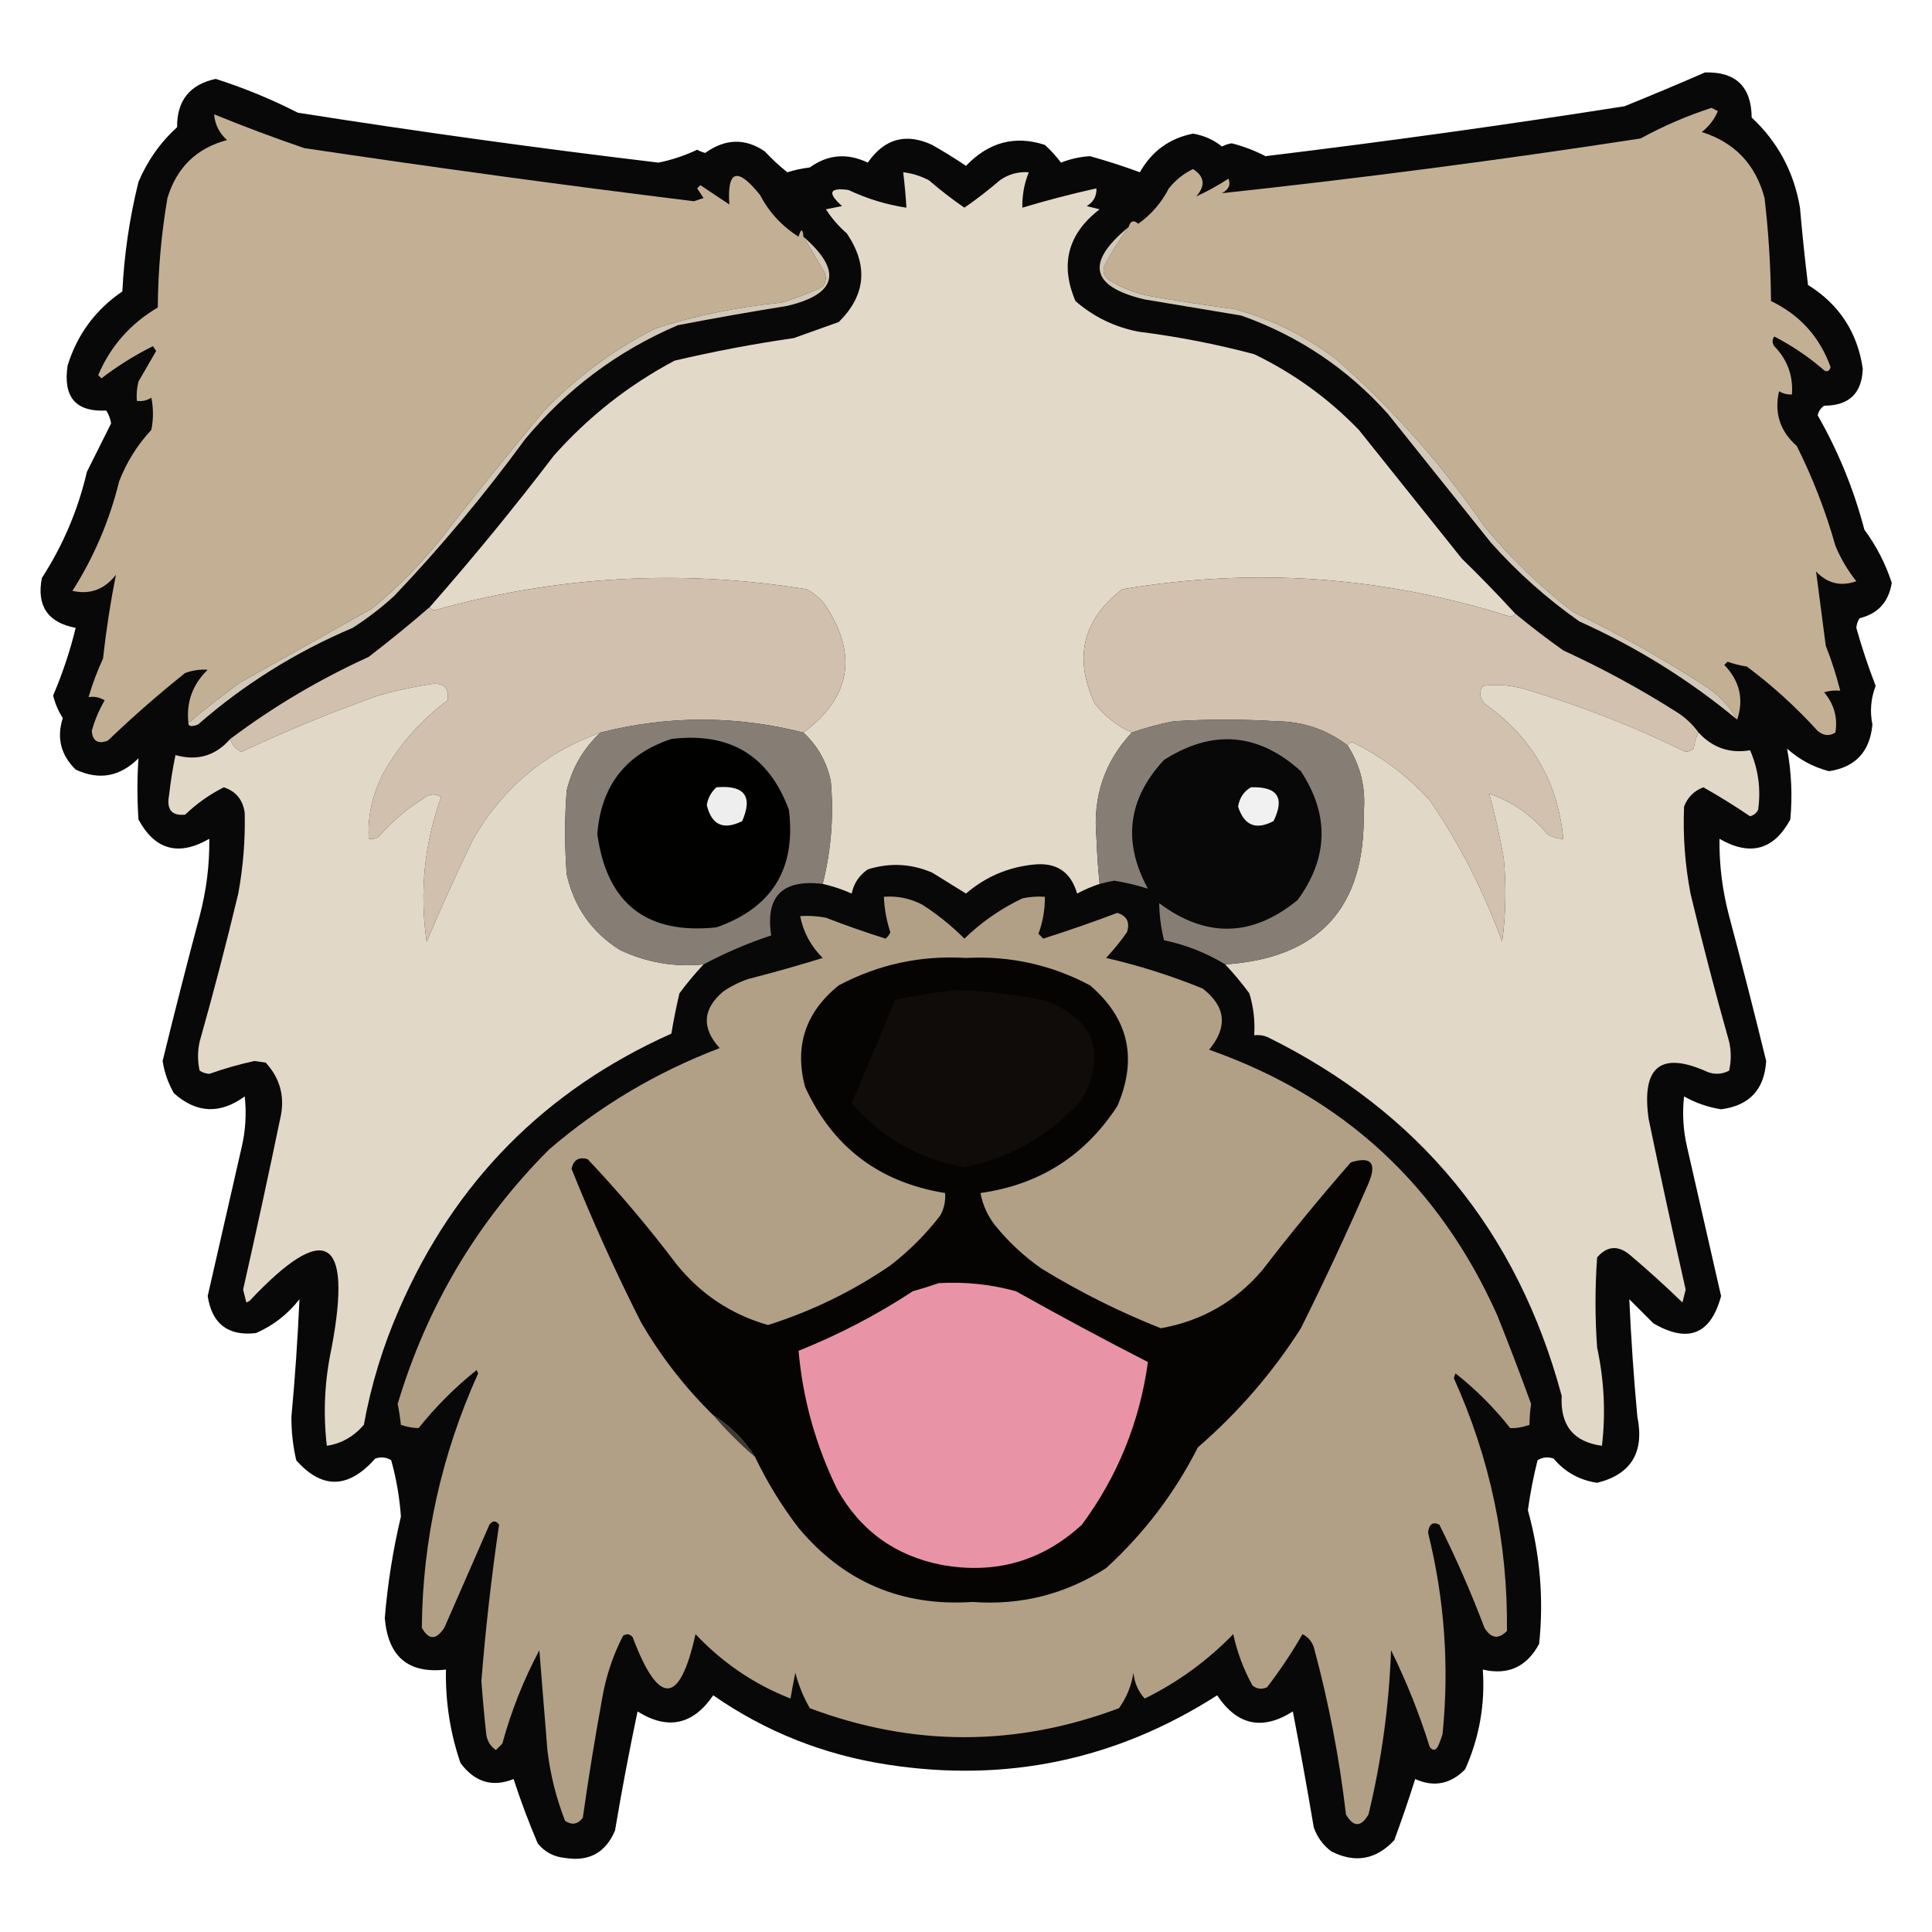 <?xml version="1.0" encoding="UTF-8"?>
<!DOCTYPE svg PUBLIC "-//W3C//DTD SVG 1.1//EN" "http://www.w3.org/Graphics/SVG/1.1/DTD/svg11.dtd">
<svg xmlns="http://www.w3.org/2000/svg" version="1.1" width="600px" height="600px" style="shape-rendering:geometricPrecision; text-rendering:geometricPrecision; image-rendering:optimizeQuality; fill-rule:evenodd; clip-rule:evenodd" xmlns:xlink="http://www.w3.org/1999/xlink">
<g><path style="opacity:0.972" fill="#020202" d="M 529.5,22.5 C 539.063,22.229 543.896,26.896 544,36.5C 552.136,44.103 557.136,53.437 559,64.5C 559.692,72.517 560.525,80.517 561.5,88.5C 571.188,94.544 576.855,103.21 578.5,114.5C 578.249,122.142 574.249,125.975 566.5,126C 565.426,126.739 564.759,127.739 564.5,129C 570.879,140.122 575.712,151.955 579,164.5C 582.737,169.561 585.57,175.061 587.5,181C 586.555,186.941 583.222,190.607 577.5,192C 576.919,192.893 576.585,193.893 576.5,195C 578.214,201.095 580.214,207.095 582.5,213C 580.995,216.973 580.662,220.973 581.5,225C 580.725,233.438 576.225,238.271 568,239.5C 563.103,238.218 558.77,235.885 555,232.5C 556.347,239.72 556.68,247.054 556,254.5C 550.86,263.99 543.527,265.99 534,260.5C 533.905,268.604 534.905,276.604 537,284.5C 540.991,299.462 544.824,314.462 548.5,329.5C 547.96,338.372 543.294,343.372 534.5,344.5C 530.405,343.853 526.571,342.52 523,340.5C 522.404,345.88 522.738,351.213 524,356.5C 527.501,371.836 531.001,387.169 534.5,402.5C 531.296,414.406 524.296,417.239 513.5,411C 511,408.5 508.5,406 506,403.5C 506.535,415.662 507.369,427.828 508.5,440C 510.728,451.046 506.561,457.879 496,460.5C 490.532,459.683 486.032,457.183 482.5,453C 480.765,452.349 479.098,452.515 477.5,453.5C 476.215,458.61 475.215,463.777 474.5,469C 478.285,482.676 479.452,496.509 478,510.5C 474.158,517.673 468.324,520.34 460.5,518.5C 461.252,529.32 459.419,539.654 455,549.5C 450.455,554.098 445.288,555.098 439.5,552.5C 437.488,558.878 435.321,565.211 433,571.5C 427.37,577.533 420.87,578.699 413.5,575C 410.894,573.062 409.061,570.562 408,567.5C 405.972,555.47 403.805,543.47 401.5,531.5C 392.059,537.515 384.225,535.849 378,526.5C 346.631,546.575 312.465,553.741 275.5,548C 255.75,544.949 237.75,537.782 221.5,526.5C 215.191,535.704 207.357,537.371 198,531.5C 195.427,543.712 193.094,556.045 191,568.5C 188.087,575.374 182.92,578.208 175.5,577C 172.027,576.681 169.194,575.181 167,572.5C 164.19,565.906 161.69,559.239 159.5,552.5C 152.918,555.139 147.418,553.472 143,547.5C 139.795,538.133 138.295,528.466 138.5,518.5C 126.838,519.858 120.505,514.524 119.5,502.5C 120.38,491.834 122.047,481.334 124.5,471C 124.124,465.251 123.124,459.417 121.5,453.5C 119.902,452.515 118.235,452.349 116.5,453C 108.189,462.391 100.023,462.557 92,453.5C 90.977,449.068 90.477,444.568 90.5,440C 91.631,427.828 92.465,415.662 93,403.5C 89.336,408.175 84.836,411.675 79.5,414C 70.835,414.997 65.835,411.163 64.5,402.5C 67.999,387.169 71.499,371.836 75,356.5C 76.263,351.213 76.596,345.88 76,340.5C 68.345,346.092 61.012,345.759 54,339.5C 52.221,336.387 51.055,333.054 50.5,329.5C 54.176,314.462 58.01,299.462 62,284.5C 64.095,276.604 65.095,268.604 65,260.5C 55.473,265.99 48.14,263.99 43,254.5C 42.575,248.138 42.575,241.805 43,235.5C 37.245,241.234 30.745,242.401 23.5,239C 18.874,234.461 17.541,229.127 19.5,223C 18.115,220.848 17.115,218.515 16.5,216C 19.423,209.163 21.757,202.163 23.5,195C 14.827,193.328 11.327,188.162 13,179.5C 19.567,169.36 24.233,158.36 27,146.5C 29.518,141.464 32.018,136.464 34.5,131.5C 34.281,130.062 33.781,128.729 33,127.5C 23.52,127.984 19.52,123.317 21,113.5C 23.985,103.868 29.652,96.201 38,90.5C 38.569,78.994 40.236,67.661 43,56.5C 45.783,49.918 49.783,44.252 55,39.5C 54.936,31.232 58.936,26.232 67,24.5C 75.775,27.303 84.275,30.803 92.5,35C 129.737,40.867 167.071,46.034 204.5,50.5C 208.673,49.654 212.673,48.32 216.5,46.5C 217.293,46.931 218.127,47.264 219,47.5C 225.24,43.03 231.406,42.864 237.5,47C 239.683,49.35 242.016,51.517 244.5,53.5C 246.776,52.787 249.109,52.287 251.5,52C 257.112,47.953 263.112,47.453 269.5,50.5C 274.671,43.041 281.338,41.208 289.5,45C 293.084,47.041 296.584,49.208 300,51.5C 307.057,44.132 315.224,41.966 324.5,45C 326.351,46.684 328.018,48.517 329.5,50.5C 332.389,49.361 335.389,48.694 338.5,48.5C 343.773,49.965 348.939,51.631 354,53.5C 357.709,46.947 363.209,42.947 370.5,41.5C 373.862,42.063 376.862,43.397 379.5,45.5C 380.446,45.013 381.446,44.68 382.5,44.5C 386.203,45.44 389.703,46.773 393,48.5C 430.254,43.988 467.42,38.821 504.5,33C 512.963,29.575 521.297,26.075 529.5,22.5 Z"/></g>
<g><path style="opacity:1" fill="#c3b094" d="M 539.5,223.5 C 537.067,219.232 533.734,215.732 529.5,213C 516.325,204.499 502.658,196.833 488.5,190C 478.369,182.203 469.203,173.37 461,163.5C 448.007,144.501 432.84,127.334 415.5,112C 405.939,104.553 395.272,99.219 383.5,96C 374.803,94.853 366.136,93.519 357.5,92C 352.864,91.121 348.531,89.455 344.5,87C 342.789,85.867 342.289,84.367 343,82.5C 345.272,78.276 347.772,74.276 350.5,70.5C 351.078,68.556 352.078,68.223 353.5,69.5C 357.513,66.647 360.68,62.981 363,58.5C 365.094,55.897 367.594,53.897 370.5,52.5C 374.11,54.813 374.444,57.647 371.5,61C 374.813,59.502 378.147,57.669 381.5,55.5C 382.282,57.329 381.616,58.829 379.5,60C 422.915,55.323 466.248,49.656 509.5,43C 516.517,39.159 523.85,35.992 531.5,33.5C 532.167,33.833 532.833,34.167 533.5,34.5C 532.408,37.094 530.741,39.261 528.5,41C 538.711,44.213 545.211,51.046 548,61.5C 549.237,72.109 549.903,82.775 550,93.5C 558.968,97.801 565.135,104.635 568.5,114C 568.15,115.257 567.483,115.591 566.5,115C 561.766,110.881 556.599,107.381 551,104.5C 550.333,105.5 550.333,106.5 551,107.5C 555.087,111.675 556.921,116.675 556.5,122.5C 555.07,122.579 553.736,122.246 552.5,121.5C 550.959,128.25 552.793,133.916 558,138.5C 562.984,148.452 566.984,158.785 570,169.5C 571.663,173.496 573.829,177.163 576.5,180.5C 571.702,182.218 567.535,181.218 564,177.5C 564.993,185.095 565.993,192.762 567,200.5C 568.812,205.111 570.312,209.777 571.5,214.5C 569.801,214.34 568.134,214.506 566.5,215C 569.593,218.67 570.759,222.836 570,227.5C 568.132,228.672 566.298,228.505 564.5,227C 557.765,219.595 550.432,212.928 542.5,207C 540.444,206.689 538.444,206.189 536.5,205.5C 536.167,205.833 535.833,206.167 535.5,206.5C 540.285,211.48 541.618,217.147 539.5,223.5 Z"/></g>
<g><path style="opacity:1" fill="#c3b094" d="M 249.5,73.5 C 251.644,77.111 253.81,80.778 256,84.5C 256.72,86.112 256.554,87.612 255.5,89C 251.323,91.059 246.99,92.726 242.5,94C 229.2,95.28 216.2,97.947 203.5,102C 190.592,108.571 179.092,117.071 169,127.5C 157.76,140.984 146.76,154.65 136,168.5C 129.833,176 123,182.833 115.5,189C 101.833,196.667 88.167,204.333 74.5,212C 68.986,216.023 63.653,220.19 58.5,224.5C 57.824,218.02 59.824,212.52 64.5,208C 62.155,207.83 59.821,208.163 57.5,209C 49.204,215.627 41.204,222.627 33.5,230C 30.433,231.164 28.767,230.164 28.5,227C 29.413,223.673 30.746,220.506 32.5,217.5C 30.955,216.548 29.288,216.215 27.5,216.5C 28.702,212.422 30.202,208.422 32,204.5C 32.974,195.676 34.307,187.01 36,178.5C 32.471,183.063 27.971,184.729 22.5,183.5C 29.167,173.013 34.001,161.68 37,149.5C 39.332,143.494 42.666,138.16 47,133.5C 47.667,130.167 47.667,126.833 47,123.5C 45.644,124.38 44.144,124.714 42.5,124.5C 42.338,122.473 42.505,120.473 43,118.5C 44.849,115.323 46.683,112.157 48.5,109C 48.167,108.5 47.833,108 47.5,107.5C 41.83,110.333 36.497,113.666 31.5,117.5C 31.167,117.167 30.833,116.833 30.5,116.5C 34.337,107.493 40.504,100.493 49,95.5C 49.083,84.072 50.083,72.738 52,61.5C 54.887,52.005 61.053,46.005 70.5,43.5C 68.096,41.358 66.762,38.691 66.5,35.5C 75.716,39.273 85.049,42.773 94.5,46C 134.769,52.015 175.102,57.515 215.5,62.5C 216.5,62.167 217.5,61.833 218.5,61.5C 217.833,60.5 217.167,59.5 216.5,58.5C 216.833,58.167 217.167,57.833 217.5,57.5C 220.5,59.5 223.5,61.5 226.5,63.5C 225.809,52.784 228.976,51.784 236,60.5C 238.874,65.95 242.874,70.283 248,73.5C 248.779,70.903 249.279,70.903 249.5,73.5 Z"/></g>
<g><path style="opacity:1" fill="#e3d9c8" d="M 470.5,190.5 C 470.265,191.097 469.765,191.43 469,191.5C 429.567,178.956 389.4,176.122 348.5,183C 336.217,192.525 333.384,204.358 340,218.5C 343.155,222.503 346.988,225.503 351.5,227.5C 343.039,236.539 339.373,247.372 340.5,260C 340.676,264.853 341.01,269.686 341.5,274.5C 339.114,275.298 336.78,276.298 334.5,277.5C 332.567,270.744 328.067,267.744 321,268.5C 313.049,269.309 306.049,272.309 300,277.5C 296.51,275.349 293.01,273.182 289.5,271C 282.956,268.193 276.29,267.86 269.5,270C 266.817,271.845 265.15,274.345 264.5,277.5C 261.573,276.199 258.573,275.199 255.5,274.5C 258.14,263.995 258.973,253.328 258,242.5C 256.701,236.562 253.867,231.562 249.5,227.5C 264.35,216.445 266.517,203.112 256,187.5C 254.457,185.622 252.624,184.122 250.5,183C 211.504,176.697 173.004,178.863 135,189.5C 134.235,189.43 133.735,189.097 133.5,188.5C 146.877,173.288 159.711,157.622 172,141.5C 182.778,129.379 195.278,119.546 209.5,112C 221.729,109.128 234.063,106.795 246.5,105C 251.213,103.326 255.88,101.66 260.5,100C 268.895,91.656 269.728,82.489 263,72.5C 260.46,70.295 258.293,67.795 256.5,65C 258.167,64.667 259.833,64.333 261.5,64C 256.882,59.855 257.548,58.188 263.5,59C 269.262,61.72 275.262,63.553 281.5,64.5C 281.276,60.821 280.942,57.154 280.5,53.5C 283.311,53.826 285.978,54.659 288.5,56C 292.049,59.057 295.716,61.891 299.5,64.5C 303.284,61.891 306.951,59.057 310.5,56C 313.206,54.092 316.206,53.259 319.5,53.5C 318.083,57.002 317.416,60.669 317.5,64.5C 325.072,62.219 332.739,60.219 340.5,58.5C 340.607,60.903 339.607,62.736 337.5,64C 338.833,64.333 340.167,64.667 341.5,65C 331.631,72.6 329.131,82.1 334,93.5C 339.597,98.374 346.097,101.541 353.5,103C 365.671,104.521 377.671,106.854 389.5,110C 401.731,115.897 412.564,123.731 422,133.5C 432.667,146.833 443.333,160.167 454,173.5C 459.703,179.035 465.203,184.702 470.5,190.5 Z"/></g>
<g><path style="opacity:1" fill="#d2c8b7" d="M 249.5,73.5 C 261.681,84.114 260.015,91.281 244.5,95C 233.134,96.814 221.801,98.814 210.5,101C 191.864,108.955 176.03,120.788 163,136.5C 150.572,153.498 137.072,169.665 122.5,185C 118.452,188.716 114.118,192.05 109.5,195C 91.818,202.497 75.818,212.497 61.5,225C 59.486,225.779 58.486,225.612 58.5,224.5C 63.653,220.19 68.986,216.023 74.5,212C 88.167,204.333 101.833,196.667 115.5,189C 123,182.833 129.833,176 136,168.5C 146.76,154.65 157.76,140.984 169,127.5C 179.092,117.071 190.592,108.571 203.5,102C 216.2,97.947 229.2,95.28 242.5,94C 246.99,92.726 251.323,91.059 255.5,89C 256.554,87.612 256.72,86.112 256,84.5C 253.81,80.778 251.644,77.111 249.5,73.5 Z"/></g>
<g><path style="opacity:1" fill="#d2c8b7" d="M 350.5,70.5 C 347.772,74.276 345.272,78.276 343,82.5C 342.289,84.367 342.789,85.867 344.5,87C 348.531,89.455 352.864,91.121 357.5,92C 366.136,93.519 374.803,94.853 383.5,96C 395.272,99.219 405.939,104.553 415.5,112C 432.84,127.334 448.007,144.501 461,163.5C 469.203,173.37 478.369,182.203 488.5,190C 502.658,196.833 516.325,204.499 529.5,213C 533.734,215.732 537.067,219.232 539.5,223.5C 524.624,211.151 508.291,200.984 490.5,193C 480.441,185.947 471.274,177.78 463,168.5C 452.333,155.167 441.667,141.833 431,128.5C 418.404,114.455 403.237,104.289 385.5,98C 375.5,96.333 365.5,94.667 355.5,93C 338.698,89.038 337.031,81.538 350.5,70.5 Z"/></g>
<g><path style="opacity:1" fill="#d2c0ae" d="M 249.5,227.5 C 228.476,222.168 207.476,222.168 186.5,227.5C 169.323,233.676 156.156,244.676 147,260.5C 141.841,271.143 137.007,281.809 132.5,292.5C 130.264,276.997 131.764,261.997 137,247.5C 135.132,246.328 133.298,246.495 131.5,248C 126.245,251.251 121.578,255.251 117.5,260C 116.552,260.483 115.552,260.649 114.5,260.5C 114.137,252.62 115.97,245.286 120,238.5C 124.911,230.253 131.245,223.253 139,217.5C 139.577,213.502 137.743,211.836 133.5,212.5C 128.102,213.349 122.769,214.516 117.5,216C 103.048,221.143 88.881,226.976 75,233.5C 73.229,232.653 72.063,231.32 71.5,229.5C 84.779,219.515 99.113,211.015 114.5,204C 120.998,198.999 127.331,193.833 133.5,188.5C 133.735,189.097 134.235,189.43 135,189.5C 173.004,178.863 211.504,176.697 250.5,183C 252.624,184.122 254.457,185.622 256,187.5C 266.517,203.112 264.35,216.445 249.5,227.5 Z"/></g>
<g><path style="opacity:1" fill="#d2c1ae" d="M 470.5,190.5 C 475.339,194.501 480.339,198.334 485.5,202C 497.614,207.556 509.281,213.89 520.5,221C 523.288,222.719 525.621,224.885 527.5,227.5C 526.698,228.952 526.198,230.618 526,232.5C 525.275,233.059 524.442,233.392 523.5,233.5C 507.376,225.604 490.709,219.104 473.5,214C 469.221,212.756 464.888,212.423 460.5,213C 459.328,214.868 459.495,216.702 461,218.5C 475.625,228.752 483.791,242.752 485.5,260.5C 483.692,260.509 482.025,260.009 480.5,259C 475.616,253.071 469.616,248.905 462.5,246.5C 464.292,253.056 465.792,259.723 467,266.5C 467.832,275.186 467.665,283.853 466.5,292.5C 460.849,276.864 453.349,262.198 444,248.5C 437.12,240.947 429.12,234.947 420,230.5C 419.235,230.57 418.735,230.903 418.5,231.5C 412.09,226.584 404.756,224.084 396.5,224C 385.833,223.333 375.167,223.333 364.5,224C 360.048,224.855 355.715,226.021 351.5,227.5C 346.988,225.503 343.155,222.503 340,218.5C 333.384,204.358 336.217,192.525 348.5,183C 389.4,176.122 429.567,178.956 469,191.5C 469.765,191.43 470.265,191.097 470.5,190.5 Z"/></g>
<g><path style="opacity:1" fill="#e2d8c8" d="M 186.5,227.5 C 181.219,232.387 177.719,238.387 176,245.5C 175.333,254.167 175.333,262.833 176,271.5C 178.263,281.655 183.763,289.488 192.5,295C 200.723,298.9 209.39,300.4 218.5,299.5C 215.835,302.335 213.335,305.335 211,308.5C 210.021,312.673 209.188,316.839 208.5,321C 169.3,338.534 141.133,367.034 124,406.5C 118.908,418.107 115.241,430.107 113,442.5C 109.841,446.155 106.008,448.322 101.5,449C 100.31,438.826 100.81,428.659 103,418.5C 109.487,383.887 100.987,379.053 77.5,404C 77.167,404.167 76.833,404.333 76.5,404.5C 76.167,403.167 75.833,401.833 75.5,400.5C 79.492,382.864 83.326,365.197 87,347.5C 88.589,340.8 87.089,334.966 82.5,330C 81.333,329.833 80.167,329.667 79,329.5C 74.252,330.54 69.585,331.873 65,333.5C 63.893,333.415 62.893,333.081 62,332.5C 61.333,329.5 61.333,326.5 62,323.5C 66.317,308.232 70.317,292.898 74,277.5C 75.519,269.211 76.186,260.878 76,252.5C 75.476,248.43 73.309,245.764 69.5,244.5C 65.108,246.716 61.108,249.549 57.5,253C 53.34,253.423 51.673,251.423 52.5,247C 52.976,242.791 53.642,238.624 54.5,234.5C 61.271,236.393 66.938,234.726 71.5,229.5C 72.063,231.32 73.229,232.653 75,233.5C 88.881,226.976 103.048,221.143 117.5,216C 122.769,214.516 128.102,213.349 133.5,212.5C 137.743,211.836 139.577,213.502 139,217.5C 131.245,223.253 124.911,230.253 120,238.5C 115.97,245.286 114.137,252.62 114.5,260.5C 115.552,260.649 116.552,260.483 117.5,260C 121.578,255.251 126.245,251.251 131.5,248C 133.298,246.495 135.132,246.328 137,247.5C 131.764,261.997 130.264,276.997 132.5,292.5C 137.007,281.809 141.841,271.143 147,260.5C 156.156,244.676 169.323,233.676 186.5,227.5 Z"/></g>
<g><path style="opacity:1" fill="#e2d8c7" d="M 527.5,227.5 C 531.879,232.237 537.212,234.07 543.5,233C 546.075,238.907 546.908,245.074 546,251.5C 545.481,252.516 544.647,253.182 543.5,253.5C 538.813,250.323 533.98,247.323 529,244.5C 526.119,245.576 524.119,247.576 523,250.5C 522.626,259.559 523.293,268.559 525,277.5C 528.686,292.91 532.686,308.243 537,323.5C 537.667,326.5 537.667,329.5 537,332.5C 534.936,333.591 532.769,333.758 530.5,333C 515.85,326.285 509.684,331.119 512,347.5C 515.674,365.197 519.508,382.864 523.5,400.5C 523.167,401.833 522.833,403.167 522.5,404.5C 517.316,399.482 511.983,394.649 506.5,390C 502.696,386.647 499.196,386.813 496,390.5C 495.333,399.833 495.333,409.167 496,418.5C 498.19,428.659 498.69,438.826 497.5,449C 488.658,447.809 484.492,442.642 485,433.5C 471.261,382.441 440.761,345.275 393.5,322C 392.207,321.51 390.873,321.343 389.5,321.5C 389.79,317.064 389.29,312.73 388,308.5C 385.665,305.335 383.165,302.335 380.5,299.5C 409.671,297.528 424.005,281.862 423.5,252.5C 424.23,244.791 422.563,237.791 418.5,231.5C 418.735,230.903 419.235,230.57 420,230.5C 429.12,234.947 437.12,240.947 444,248.5C 453.349,262.198 460.849,276.864 466.5,292.5C 467.665,283.853 467.832,275.186 467,266.5C 465.792,259.723 464.292,253.056 462.5,246.5C 469.616,248.905 475.616,253.071 480.5,259C 482.025,260.009 483.692,260.509 485.5,260.5C 483.791,242.752 475.625,228.752 461,218.5C 459.495,216.702 459.328,214.868 460.5,213C 464.888,212.423 469.221,212.756 473.5,214C 490.709,219.104 507.376,225.604 523.5,233.5C 524.442,233.392 525.275,233.059 526,232.5C 526.198,230.618 526.698,228.952 527.5,227.5 Z"/></g>
<g><path style="opacity:1" fill="#867e75" d="M 249.5,227.5 C 253.867,231.562 256.701,236.562 258,242.5C 258.973,253.328 258.14,263.995 255.5,274.5C 242.987,273.012 237.654,278.345 239.5,290.5C 232.171,292.936 225.171,295.936 218.5,299.5C 209.39,300.4 200.723,298.9 192.5,295C 183.763,289.488 178.263,281.655 176,271.5C 175.333,262.833 175.333,254.167 176,245.5C 177.719,238.387 181.219,232.387 186.5,227.5C 207.476,222.168 228.476,222.168 249.5,227.5 Z"/></g>
<g><path style="opacity:1" fill="#867e75" d="M 418.5,231.5 C 422.563,237.791 424.23,244.791 423.5,252.5C 424.005,281.862 409.671,297.528 380.5,299.5C 374.698,295.952 368.365,293.452 361.5,292C 360.559,288.189 360.059,284.355 360,280.5C 374.573,291.388 388.906,291.055 403,279.5C 412.555,266.393 412.889,253.06 404,239.5C 390.762,227.55 376.595,226.384 361.5,236C 350.235,248.094 348.568,261.428 356.5,276C 353.225,274.939 349.725,274.105 346,273.5C 344.467,273.773 342.967,274.106 341.5,274.5C 341.01,269.686 340.676,264.853 340.5,260C 339.373,247.372 343.039,236.539 351.5,227.5C 355.715,226.021 360.048,224.855 364.5,224C 375.167,223.333 385.833,223.333 396.5,224C 404.756,224.084 412.09,226.584 418.5,231.5 Z"/></g>
<g><path style="opacity:1" fill="#010100" d="M 208.5,229.5 C 226.603,227.291 238.77,234.624 245,251.5C 247.288,269.765 239.788,281.932 222.5,288C 200.791,290.291 188.458,280.624 185.5,259C 186.677,244.001 194.344,234.168 208.5,229.5 Z"/></g>
<g><path style="opacity:1" fill="#eeeeee" d="M 222.5,244.5 C 231.192,243.762 233.858,247.262 230.5,255C 224.648,257.905 220.981,256.239 219.5,250C 219.863,247.808 220.863,245.974 222.5,244.5 Z"/></g>
<g><path style="opacity:1" fill="#f1f1f1" d="M 388.5,244.5 C 396.744,244.228 399.078,247.728 395.5,255C 390.047,257.876 386.381,256.376 384.5,250.5C 384.937,247.775 386.27,245.775 388.5,244.5 Z"/></g>
<g><path style="opacity:1" fill="#b1a086" d="M 274.5,278.5 C 278.747,278.178 282.747,279.011 286.5,281C 291.199,284.02 295.533,287.52 299.5,291.5C 304.81,286.359 310.81,282.192 317.5,279C 319.81,278.503 322.143,278.337 324.5,278.5C 324.531,282.484 323.864,286.317 322.5,290C 323,290.5 323.5,291 324,291.5C 331.725,289.036 339.392,286.369 347,283.5C 349.981,284.443 350.981,286.443 350,289.5C 348.023,292.312 345.856,294.978 343.5,297.5C 353.737,299.85 363.737,303.016 373.5,307C 380.707,312.59 381.374,318.923 375.5,326C 417.152,340.652 446.986,368.152 465,408.5C 468.648,417.626 472.148,426.793 475.5,436C 475.182,438.042 475.015,440.209 475,442.5C 472.907,443.246 470.907,443.579 469,443.5C 464,437.167 458.333,431.5 452,426.5C 451.833,427 451.667,427.5 451.5,428C 462.779,452.954 468.279,479.121 468,506.5C 465.368,509.192 463.034,508.859 461,505.5C 456.883,494.599 452.217,483.933 447,473.5C 444.945,472.505 443.779,473.338 443.5,476C 448.611,496.605 450.111,517.438 448,538.5C 447.598,539.872 447.098,541.205 446.5,542.5C 445.726,543.711 444.893,543.711 444,542.5C 440.777,532.159 436.777,522.159 432,512.5C 431.393,529.687 429.059,546.687 425,563.5C 422.667,567.5 420.333,567.5 418,563.5C 415.958,545.911 412.624,528.578 408,511.5C 407.363,509.697 406.197,508.364 404.5,507.5C 401.219,513.221 397.552,518.721 393.5,524C 391.888,524.72 390.388,524.554 389,523.5C 386.211,518.466 384.211,513.132 383,507.5C 374.985,515.757 365.818,522.424 355.5,527.5C 353.482,525.303 352.315,522.636 352,519.5C 351.373,523.552 349.873,527.218 347.5,530.5C 315.5,542.5 283.5,542.5 251.5,530.5C 249.52,527.068 248.02,523.402 247,519.5C 246.433,522.168 245.933,524.834 245.5,527.5C 234.227,523.078 224.393,516.411 216,507.5C 211.109,529.621 204.609,529.954 196.5,508.5C 195.635,507.417 194.635,507.251 193.5,508C 190.345,514.1 188.178,520.6 187,527.5C 184.754,539.8 182.754,552.134 181,564.5C 179.507,566.56 177.674,566.893 175.5,565.5C 172.73,558.42 170.897,551.086 170,543.5C 169.151,533.168 168.318,522.835 167.5,512.5C 162.599,521.696 158.765,531.363 156,541.5C 155.333,542.167 154.667,542.833 154,543.5C 152.26,542.284 151.26,540.618 151,538.5C 150.401,533.009 149.901,527.509 149.5,522C 150.806,505.722 152.639,489.556 155,473.5C 154,472.167 153,472.167 152,473.5C 147.333,484.167 142.667,494.833 138,505.5C 135.461,509.376 133.128,509.376 131,505.5C 131.244,478.166 137.077,451.833 148.5,426.5C 148.333,426.167 148.167,425.833 148,425.5C 141.333,430.833 135.333,436.833 130,443.5C 128.27,443.491 126.437,443.158 124.5,442.5C 124.273,440.329 123.94,438.162 123.5,436C 132.606,405.606 148.272,379.273 170.5,357C 186.282,343.438 203.948,332.938 223.5,325.5C 217.851,319.258 218.184,313.424 224.5,308C 226.956,306.289 229.623,304.956 232.5,304C 240.247,302.019 247.914,299.853 255.5,297.5C 251.807,293.83 249.473,289.497 248.5,284.5C 251.187,284.336 253.854,284.503 256.5,285C 262.619,287.373 268.786,289.539 275,291.5C 275.692,290.975 276.192,290.308 276.5,289.5C 275.319,285.928 274.652,282.262 274.5,278.5 Z"/></g>
<g><path style="opacity:1" fill="#050403" d="M 234.5,452.5 C 231.167,447.167 226.833,442.833 221.5,439.5C 212.686,430.853 205.186,421.186 199,410.5C 191.148,394.964 183.981,379.13 177.5,363C 178.109,360.197 179.775,359.197 182.5,360C 192.24,370.289 201.407,381.123 210,392.5C 217.538,401.888 227.038,408.221 238.5,411.5C 252.096,407.202 264.763,401.035 276.5,393C 282.333,388.5 287.5,383.333 292,377.5C 293.202,375.323 293.702,372.989 293.5,370.5C 273.062,367.217 258.562,356.217 250,337.5C 246.671,324.819 250.171,314.319 260.5,306C 272.841,299.476 286.008,296.642 300,297.5C 313.642,296.786 326.475,299.62 338.5,306C 350.522,316.265 353.356,328.765 347,343.5C 336.946,358.945 322.779,367.945 304.5,370.5C 305.176,374.187 306.676,377.52 309,380.5C 313.205,385.706 318.039,390.206 323.5,394C 335.312,401.239 347.645,407.406 360.5,412.5C 373.17,410.25 383.67,404.25 392,394.5C 400.808,383.057 409.975,371.891 419.5,361C 425.825,359 427.659,361.166 425,367.5C 418.387,382.67 411.387,397.67 404,412.5C 395.202,426.309 384.535,438.642 372,449.5C 364.806,463.706 355.306,476.206 343.5,487C 330.879,495.114 317.045,498.614 302,497.5C 280.037,498.962 262.037,491.295 248,474.5C 242.736,467.64 238.236,460.307 234.5,452.5 Z"/></g>
<g><path style="opacity:1" fill="#0f0c0a" d="M 296.5,307.5 C 306.305,307.716 315.971,308.882 325.5,311C 340.11,317.146 343.61,327.313 336,341.5C 326.188,352.493 314.021,359.493 299.5,362.5C 285.319,359.934 273.653,353.268 264.5,342.5C 269.097,331.874 273.597,321.207 278,310.5C 284.221,309.198 290.387,308.198 296.5,307.5 Z"/></g>
<g><path style="opacity:1" fill="#e994a6" d="M 291.5,398.5 C 299.656,398.009 307.656,398.842 315.5,401C 329.141,408.65 342.807,415.983 356.5,423C 353.922,441.644 347.088,458.477 336,473.5C 323.689,484.815 309.189,488.982 292.5,486C 278.015,483.177 267.182,475.343 260,462.5C 253.323,448.841 249.323,434.508 248,419.5C 260.479,414.511 272.312,408.344 283.5,401C 286.31,400.218 288.977,399.384 291.5,398.5 Z"/></g>
<g><path style="opacity:1" fill="#3f3930" d="M 221.5,439.5 C 226.833,442.833 231.167,447.167 234.5,452.5C 229.833,448.5 225.5,444.167 221.5,439.5 Z"/></g>
</svg>
